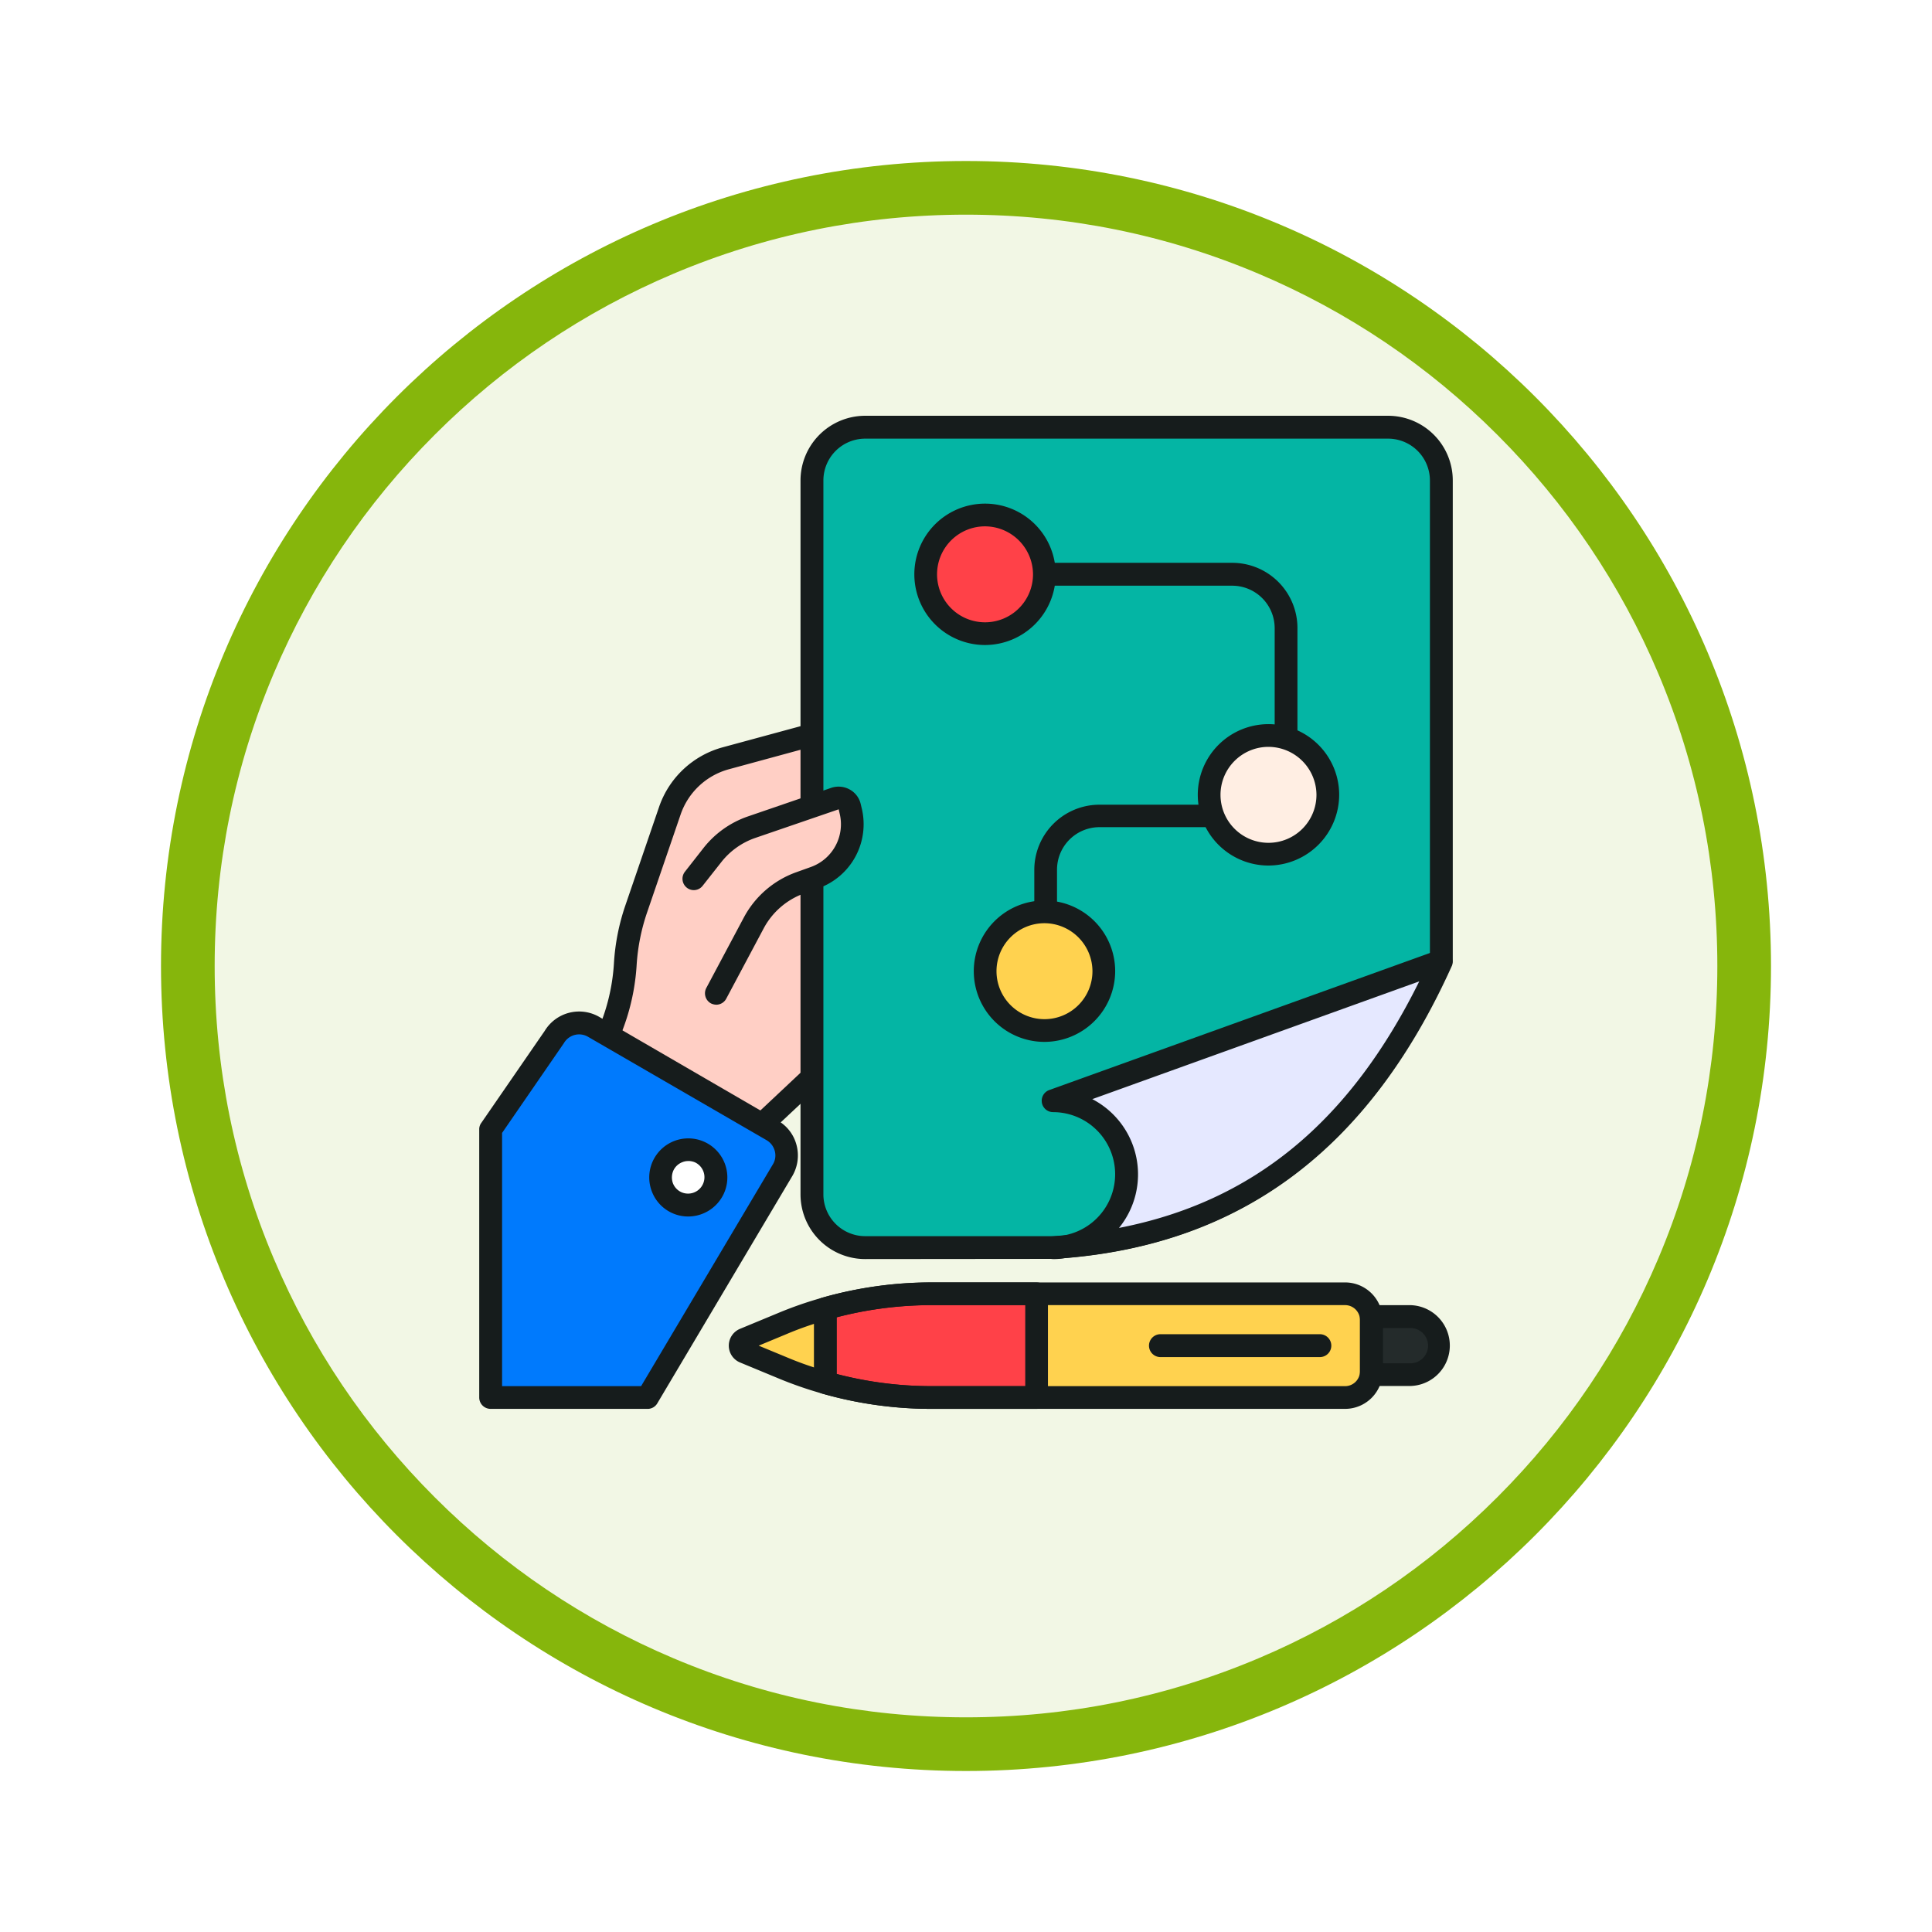 <svg xmlns="http://www.w3.org/2000/svg" xmlns:xlink="http://www.w3.org/1999/xlink" width="108" height="108" viewBox="0 0 108 108">
  <defs>
    <filter id="Trazado_904820" x="0" y="0" width="108" height="108" filterUnits="userSpaceOnUse">
      <feOffset dy="3" input="SourceAlpha"/>
      <feGaussianBlur stdDeviation="3" result="blur"/>
      <feFlood flood-opacity="0.161"/>
      <feComposite operator="in" in2="blur"/>
      <feComposite in="SourceGraphic"/>
    </filter>
  </defs>
  <g id="Grupo_1174440" data-name="Grupo 1174440" transform="translate(9 6)">
    <g id="Grupo_1172952" data-name="Grupo 1172952" transform="translate(0 0)">
      <g id="Grupo_1171958" data-name="Grupo 1171958">
        <g id="Grupo_1167341" data-name="Grupo 1167341">
          <g id="Grupo_1166792" data-name="Grupo 1166792">
            <g transform="matrix(1, 0, 0, 1, -9, -6)" filter="url(#Trazado_904820)">
              <g id="Trazado_904820-2" data-name="Trazado 904820" transform="translate(9 6)" fill="#f2f7e5">
                <path d="M 45 88.5 C 39.127 88.5 33.43 87.35 28.068 85.082 C 22.889 82.891 18.236 79.755 14.241 75.759 C 10.245 71.764 7.109 67.111 4.918 61.932 C 2.65 56.57 1.5 50.873 1.5 45 C 1.5 39.127 2.65 33.43 4.918 28.068 C 7.109 22.889 10.245 18.236 14.241 14.241 C 18.236 10.245 22.889 7.109 28.068 4.918 C 33.43 2.65 39.127 1.5 45 1.5 C 50.873 1.5 56.57 2.65 61.932 4.918 C 67.111 7.109 71.764 10.245 75.759 14.241 C 79.755 18.236 82.891 22.889 85.082 28.068 C 87.35 33.43 88.5 39.127 88.5 45 C 88.5 50.873 87.35 56.57 85.082 61.932 C 82.891 67.111 79.755 71.764 75.759 75.759 C 71.764 79.755 67.111 82.891 61.932 85.082 C 56.57 87.35 50.873 88.5 45 88.5 Z" stroke="none"/>
                <path d="M 45 3 C 39.329 3 33.829 4.11 28.653 6.299 C 23.652 8.415 19.16 11.443 15.302 15.302 C 11.443 19.16 8.415 23.652 6.299 28.653 C 4.11 33.829 3 39.329 3 45 C 3 50.671 4.11 56.171 6.299 61.347 C 8.415 66.348 11.443 70.84 15.302 74.698 C 19.16 78.557 23.652 81.585 28.653 83.701 C 33.829 85.89 39.329 87 45 87 C 50.671 87 56.171 85.89 61.347 83.701 C 66.348 81.585 70.84 78.557 74.698 74.698 C 78.557 70.84 81.585 66.348 83.701 61.347 C 85.89 56.171 87 50.671 87 45 C 87 39.329 85.89 33.829 83.701 28.653 C 81.585 23.652 78.557 19.16 74.698 15.302 C 70.84 11.443 66.348 8.415 61.347 6.299 C 56.171 4.11 50.671 3 45 3 M 45 -7.62939453125e-06 C 69.853 -7.62939453125e-06 90 20.147 90 45 C 90 69.853 69.853 90 45 90 C 20.147 90 -7.62939453125e-06 69.853 -7.62939453125e-06 45 C -7.62939453125e-06 20.147 20.147 -7.62939453125e-06 45 -7.62939453125e-06 Z" stroke="none" fill="#86b60c"/>
              </g>
            </g>
          </g>
        </g>
      </g>
    </g>
    <g id="planning_17009402" transform="translate(15.428 15.502)">
      <g id="Grupo_1174659" data-name="Grupo 1174659" transform="translate(16.943 50.834)">
        <path id="Trazado_1034000" data-name="Trazado 1034000" d="M52.608,62.81H29.5a21.615,21.615,0,0,1-5.941-.826,20.228,20.228,0,0,1-2.433-.844l-2.1-.87a.383.383,0,0,1,0-.71l2.1-.87a20.228,20.228,0,0,1,2.433-.844A21.615,21.615,0,0,1,29.5,57.02H52.608a1.467,1.467,0,0,1,1.465,1.465v2.86a1.467,1.467,0,0,1-1.465,1.465Z" transform="translate(-18.78 -57.02)" fill="#ffd24f"/>
      </g>
      <g id="Grupo_1174660" data-name="Grupo 1174660" transform="translate(52.236 52.104)">
        <path id="Trazado_1034001" data-name="Trazado 1034001" d="M60.643,61.692H58.52V58.45h2.123a1.623,1.623,0,0,1,1.155.471,1.6,1.6,0,0,1,.471,1.146A1.626,1.626,0,0,1,60.643,61.692Z" transform="translate(-58.52 -58.45)" fill="#242b2b"/>
      </g>
      <g id="Grupo_1174661" data-name="Grupo 1174661" transform="translate(21.712 50.834)">
        <path id="Trazado_1034002" data-name="Trazado 1034002" d="M35.953,62.81H30.091a21.615,21.615,0,0,1-5.941-.826V57.846a21.615,21.615,0,0,1,5.941-.826h5.861Z" transform="translate(-24.15 -57.02)" fill="#ff4148"/>
      </g>
      <g id="Grupo_1174662" data-name="Grupo 1174662" transform="translate(8.372 19.662)">
        <path id="Trazado_1034003" data-name="Trazado 1034003" d="M21.377,21.92l-4.485,1.226a4.559,4.559,0,0,0-3.126,2.931l-1.883,5.5a11.71,11.71,0,0,0-.6,3.073,11.613,11.613,0,0,1-1.687,5.364l-.462.746,8.455,4.094,8-7.5" transform="translate(-9.13 -21.92)" fill="#ffcfc5"/>
      </g>
      <g id="Grupo_1174663" data-name="Grupo 1174663" transform="translate(7.742 19.037)">
        <path id="Trazado_1034004" data-name="Trazado 1034004" d="M17.505,45.411a.6.6,0,0,1-.275-.062L8.775,41.255a.634.634,0,0,1-.258-.906l.462-.746a11.044,11.044,0,0,0,1.59-5.071,12.2,12.2,0,0,1,.639-3.242l1.883-5.5a5.205,5.205,0,0,1,3.561-3.339l4.485-1.217a.636.636,0,0,1,.337,1.226L16.99,23.68A3.949,3.949,0,0,0,14.3,26.2l-1.883,5.5a11.234,11.234,0,0,0-.577,2.9,12.24,12.24,0,0,1-1.776,5.666l-.089.151,7.433,3.6,7.682-7.211a.635.635,0,1,1,.87.924l-8,7.5a.667.667,0,0,1-.453.178Z" transform="translate(-8.42 -21.216)" fill="#161c1c"/>
      </g>
      <g id="Grupo_1174664" data-name="Grupo 1174664" transform="translate(2.999 35.684)">
        <path id="Trazado_1034005" data-name="Trazado 1034005" d="M11.854,60.9H3.08V45.91l3.544-5.142a1.617,1.617,0,0,1,2.211-.586l9.973,5.79a1.623,1.623,0,0,1,.586,2.22Z" transform="translate(-3.08 -39.961)" fill="#007afd"/>
      </g>
      <g id="Grupo_1174665" data-name="Grupo 1174665" transform="translate(12.496 42.769)">
        <path id="Trazado_1034006" data-name="Trazado 1034006" d="M16.737,50.125a1.55,1.55,0,1,1-.782-2.052A1.557,1.557,0,0,1,16.737,50.125Z" transform="translate(-13.773 -47.939)" fill="#fff"/>
      </g>
      <g id="Grupo_1174666" data-name="Grupo 1174666" transform="translate(2.36 35.043)">
        <path id="Trazado_1034007" data-name="Trazado 1034007" d="M11.774,61.451H3a.637.637,0,0,1-.639-.639V45.83a.593.593,0,0,1,.115-.364l3.544-5.142a2.25,2.25,0,0,1,3.055-.782l9.973,5.79A2.216,2.216,0,0,1,20.1,46.709a2.267,2.267,0,0,1-.231,1.714L12.316,61.141a.626.626,0,0,1-.542.311Zm-8.135-1.27H11.41l7.371-12.407a.95.95,0,0,0,.1-.746.989.989,0,0,0-.462-.6L8.444,40.652a.985.985,0,0,0-1.35.355L3.639,46.025Z" transform="translate(-2.36 -39.239)" fill="#161c1c"/>
      </g>
      <g id="Grupo_1174667" data-name="Grupo 1174667" transform="translate(20.957 2.379)">
        <path id="Trazado_1034008" data-name="Trazado 1034008" d="M58.487,5.435V32.318c-3.97,8.81-10.178,15.062-21.066,15.959-.2.018-.409.036-.613.044H26.275A2.975,2.975,0,0,1,23.3,45.347V5.435A2.975,2.975,0,0,1,26.275,2.46H55.5a2.977,2.977,0,0,1,2.984,2.975Z" transform="translate(-23.3 -2.46)" fill="#04b5a4"/>
      </g>
      <g id="Grupo_1174668" data-name="Grupo 1174668" transform="translate(20.326 1.74)">
        <path id="Trazado_1034009" data-name="Trazado 1034009" d="M26.2,48.881a3.618,3.618,0,0,1-3.615-3.615V5.355A3.618,3.618,0,0,1,26.2,1.74H55.432a3.618,3.618,0,0,1,3.615,3.615V32.237a.637.637,0,0,1-.053.258C54.411,42.664,47.341,48,37.395,48.827c-.2.018-.426.036-.639.044Zm0-45.862a2.339,2.339,0,0,0-2.336,2.336V45.266A2.339,2.339,0,0,0,26.2,47.6H36.72c.169-.009.364-.027.56-.044,9.538-.79,16.057-5.7,20.489-15.462V5.355a2.339,2.339,0,0,0-2.336-2.336Z" transform="translate(-22.59 -1.74)" fill="#161c1c"/>
      </g>
      <g id="Grupo_1174669" data-name="Grupo 1174669" transform="translate(34.456 32.237)">
        <path id="Trazado_1034010" data-name="Trazado 1034010" d="M39.113,52.039c-.2.018-.409.036-.613.044a4.521,4.521,0,0,0,.613-.044,4.1,4.1,0,0,0-.613-8.153L60.179,36.08c-3.961,8.8-10.169,15.062-21.066,15.959" transform="translate(-38.5 -36.08)" fill="#e5e8ff"/>
      </g>
      <g id="Grupo_1174670" data-name="Grupo 1174670" transform="translate(33.807 31.587)">
        <path id="Trazado_1034011" data-name="Trazado 1034011" d="M38.418,52.641a.635.635,0,0,1-.036-1.27c.2-.009.382-.027.568-.044a3.472,3.472,0,0,0-.542-6.9.636.636,0,0,1-.222-1.234l21.679-7.806a.64.64,0,0,1,.8.861c-4.583,10.16-11.643,15.506-21.581,16.332a3.261,3.261,0,0,1-.666.062ZM40.594,43.7a4.74,4.74,0,0,1,1.492,7.2c7.487-1.456,12.886-5.906,16.785-13.783Z" transform="translate(-37.769 -35.347)" fill="#161c1c"/>
      </g>
      <g id="Grupo_1174671" data-name="Grupo 1174671" transform="translate(14.349 23.116)">
        <path id="Trazado_1034012" data-name="Trazado 1034012" d="M17.13,36.725l2.1-3.943A4.741,4.741,0,0,1,21.8,30.552l.817-.293a3.175,3.175,0,0,0,2.007-3.748l-.053-.222a.626.626,0,0,0-.817-.444l-4.663,1.6a4.643,4.643,0,0,0-2.176,1.545L15.86,30.33" transform="translate(-15.86 -25.809)" fill="#ffcfc5"/>
      </g>
      <g id="Grupo_1174672" data-name="Grupo 1174672" transform="translate(13.718 22.472)">
        <path id="Trazado_1034013" data-name="Trazado 1034013" d="M17.05,37.274a.75.75,0,0,1-.3-.071.643.643,0,0,1-.266-.861l2.1-3.943a5.37,5.37,0,0,1,2.931-2.531l.817-.293a2.537,2.537,0,0,0,1.607-2.993l-.053-.231-4.663,1.6a4.124,4.124,0,0,0-1.883,1.332l-1.057,1.341a.626.626,0,0,1-.888.107.636.636,0,0,1-.107-.888L16.34,28.5a5.379,5.379,0,0,1,2.469-1.75l4.663-1.6a1.281,1.281,0,0,1,1.021.089,1.244,1.244,0,0,1,.622.808l.053.222a3.8,3.8,0,0,1-2.407,4.494l-.817.293a4.15,4.15,0,0,0-2.238,1.927l-2.1,3.943A.635.635,0,0,1,17.05,37.274Z" transform="translate(-15.149 -25.084)" fill="#161c1c"/>
      </g>
      <g id="Grupo_1174673" data-name="Grupo 1174673" transform="translate(33.31 9.955)">
        <path id="Trazado_1034014" data-name="Trazado 1034014" d="M37.929,31.141a.637.637,0,0,1-.639-.639V28.157a3.646,3.646,0,0,1,3.641-3.641h7.425a2.376,2.376,0,0,0,2.371-2.371v-7.5a2.376,2.376,0,0,0-2.371-2.371H37.849a.639.639,0,0,1,0-1.279H48.356A3.646,3.646,0,0,1,52,14.631v7.5a3.646,3.646,0,0,1-3.641,3.641H40.931a2.376,2.376,0,0,0-2.371,2.371v2.345a.631.631,0,0,1-.631.648Z" transform="translate(-37.21 -10.99)" fill="#161c1c"/>
      </g>
      <g id="Grupo_1174674" data-name="Grupo 1174674" transform="translate(27.307 7.282)">
        <path id="Trazado_1034015" data-name="Trazado 1034015" d="M37.093,11.3A3.322,3.322,0,1,1,33.772,7.98,3.322,3.322,0,0,1,37.093,11.3Z" transform="translate(-30.45 -7.98)" fill="#ff4148"/>
      </g>
      <g id="Grupo_1174675" data-name="Grupo 1174675" transform="translate(30.628 29.467)">
        <path id="Trazado_1034016" data-name="Trazado 1034016" d="M40.833,36.282a3.322,3.322,0,1,1-3.322-3.322A3.322,3.322,0,0,1,40.833,36.282Z" transform="translate(-34.19 -32.96)" fill="#ffd24f"/>
      </g>
      <g id="Grupo_1174676" data-name="Grupo 1174676" transform="translate(43.151 19.609)">
        <path id="Trazado_1034017" data-name="Trazado 1034017" d="M54.933,25.182a3.322,3.322,0,1,1-3.322-3.322A3.322,3.322,0,0,1,54.933,25.182Z" transform="translate(-48.29 -21.86)" fill="#ffeee3"/>
      </g>
      <g id="Grupo_1174677" data-name="Grupo 1174677" transform="translate(26.676 6.651)">
        <path id="Trazado_1034018" data-name="Trazado 1034018" d="M33.7,15.174a3.952,3.952,0,1,1,3.952-3.952A3.963,3.963,0,0,1,33.7,15.174Zm0-6.634a2.682,2.682,0,1,0,2.682,2.682A2.693,2.693,0,0,0,33.7,8.54Z" transform="translate(-29.74 -7.27)" fill="#161c1c"/>
      </g>
      <g id="Grupo_1174678" data-name="Grupo 1174678" transform="translate(29.998 28.836)">
        <path id="Trazado_1034019" data-name="Trazado 1034019" d="M37.441,40.154A3.952,3.952,0,1,1,41.393,36.2,3.963,3.963,0,0,1,37.441,40.154Zm0-6.634A2.682,2.682,0,1,0,40.123,36.2,2.693,2.693,0,0,0,37.441,33.52Z" transform="translate(-33.48 -32.25)" fill="#161c1c"/>
      </g>
      <g id="Grupo_1174679" data-name="Grupo 1174679" transform="translate(42.52 18.978)">
        <path id="Trazado_1034020" data-name="Trazado 1034020" d="M51.541,29.054A3.952,3.952,0,1,1,55.493,25.1,3.963,3.963,0,0,1,51.541,29.054Zm0-6.634A2.682,2.682,0,1,0,54.223,25.1,2.693,2.693,0,0,0,51.541,22.42Z" transform="translate(-47.58 -21.15)" fill="#161c1c"/>
      </g>
      <g id="Grupo_1174680" data-name="Grupo 1174680" transform="translate(16.303 50.186)">
        <path id="Trazado_1034021" data-name="Trazado 1034021" d="M52.527,63.359H29.419a22.274,22.274,0,0,1-6.119-.853,21.694,21.694,0,0,1-2.5-.87l-2.1-.87a1.018,1.018,0,0,1,0-1.883l2.1-.87a21.129,21.129,0,0,1,2.5-.87,22.505,22.505,0,0,1,6.11-.853H52.518a2.1,2.1,0,0,1,2.1,2.1v2.86A2.1,2.1,0,0,1,52.527,63.359ZM19.739,59.825l1.545.639a18.648,18.648,0,0,0,2.353.817,21.169,21.169,0,0,0,5.773.808H52.518a.834.834,0,0,0,.835-.835v-2.86a.834.834,0,0,0-.835-.835h-23.1a20.785,20.785,0,0,0-5.773.808,18.278,18.278,0,0,0-2.362.817Z" transform="translate(-18.06 -56.29)" fill="#161c1c"/>
      </g>
      <g id="Grupo_1174681" data-name="Grupo 1174681" transform="translate(39.802 53.081)">
        <path id="Trazado_1034022" data-name="Trazado 1034022" d="M54.076,60.829H45.159a.639.639,0,1,1,0-1.279h8.908a.639.639,0,0,1,.009,1.279Z" transform="translate(-44.52 -59.55)" fill="#161c1c"/>
      </g>
      <g id="Grupo_1174682" data-name="Grupo 1174682" transform="translate(51.596 51.456)">
        <path id="Trazado_1034023" data-name="Trazado 1034023" d="M60.562,62.24H58.439A.637.637,0,0,1,57.8,61.6V58.359a.637.637,0,0,1,.639-.639h2.123a2.26,2.26,0,0,1,0,4.52Zm-1.483-1.27h1.492A.986.986,0,1,0,60.58,59H59.088V60.97Z" transform="translate(-57.8 -57.72)" fill="#161c1c"/>
      </g>
      <g id="Grupo_1174683" data-name="Grupo 1174683" transform="translate(21.072 50.186)">
        <path id="Trazado_1034024" data-name="Trazado 1034024" d="M35.872,63.359H30.011a22.274,22.274,0,0,1-6.119-.853.637.637,0,0,1-.462-.613V57.755a.637.637,0,0,1,.462-.613,22.227,22.227,0,0,1,6.119-.853h5.861a.637.637,0,0,1,.639.639v5.8a.635.635,0,0,1-.639.631ZM24.709,61.414a20.933,20.933,0,0,0,5.311.675h5.222V57.56H30.02a21.393,21.393,0,0,0-5.311.675Z" transform="translate(-23.43 -56.29)" fill="#161c1c"/>
      </g>
      <g id="Grupo_1174684" data-name="Grupo 1174684" transform="translate(11.864 42.132)">
        <path id="Trazado_1034025" data-name="Trazado 1034025" d="M15.236,51.59A2.17,2.17,0,0,1,13.2,50.169a2.183,2.183,0,1,1,4.032.142A2.2,2.2,0,0,1,15.236,51.59Zm.009-3.1a.862.862,0,0,0-.329.062.91.91,0,0,0-.506.471.957.957,0,0,0-.027.7.91.91,0,0,0,.471.506.916.916,0,1,0,.755-1.67.95.95,0,0,0-.364-.071Z" transform="translate(-13.061 -47.221)" fill="#161c1c"/>
      </g>
    </g>
  </g>
</svg>
